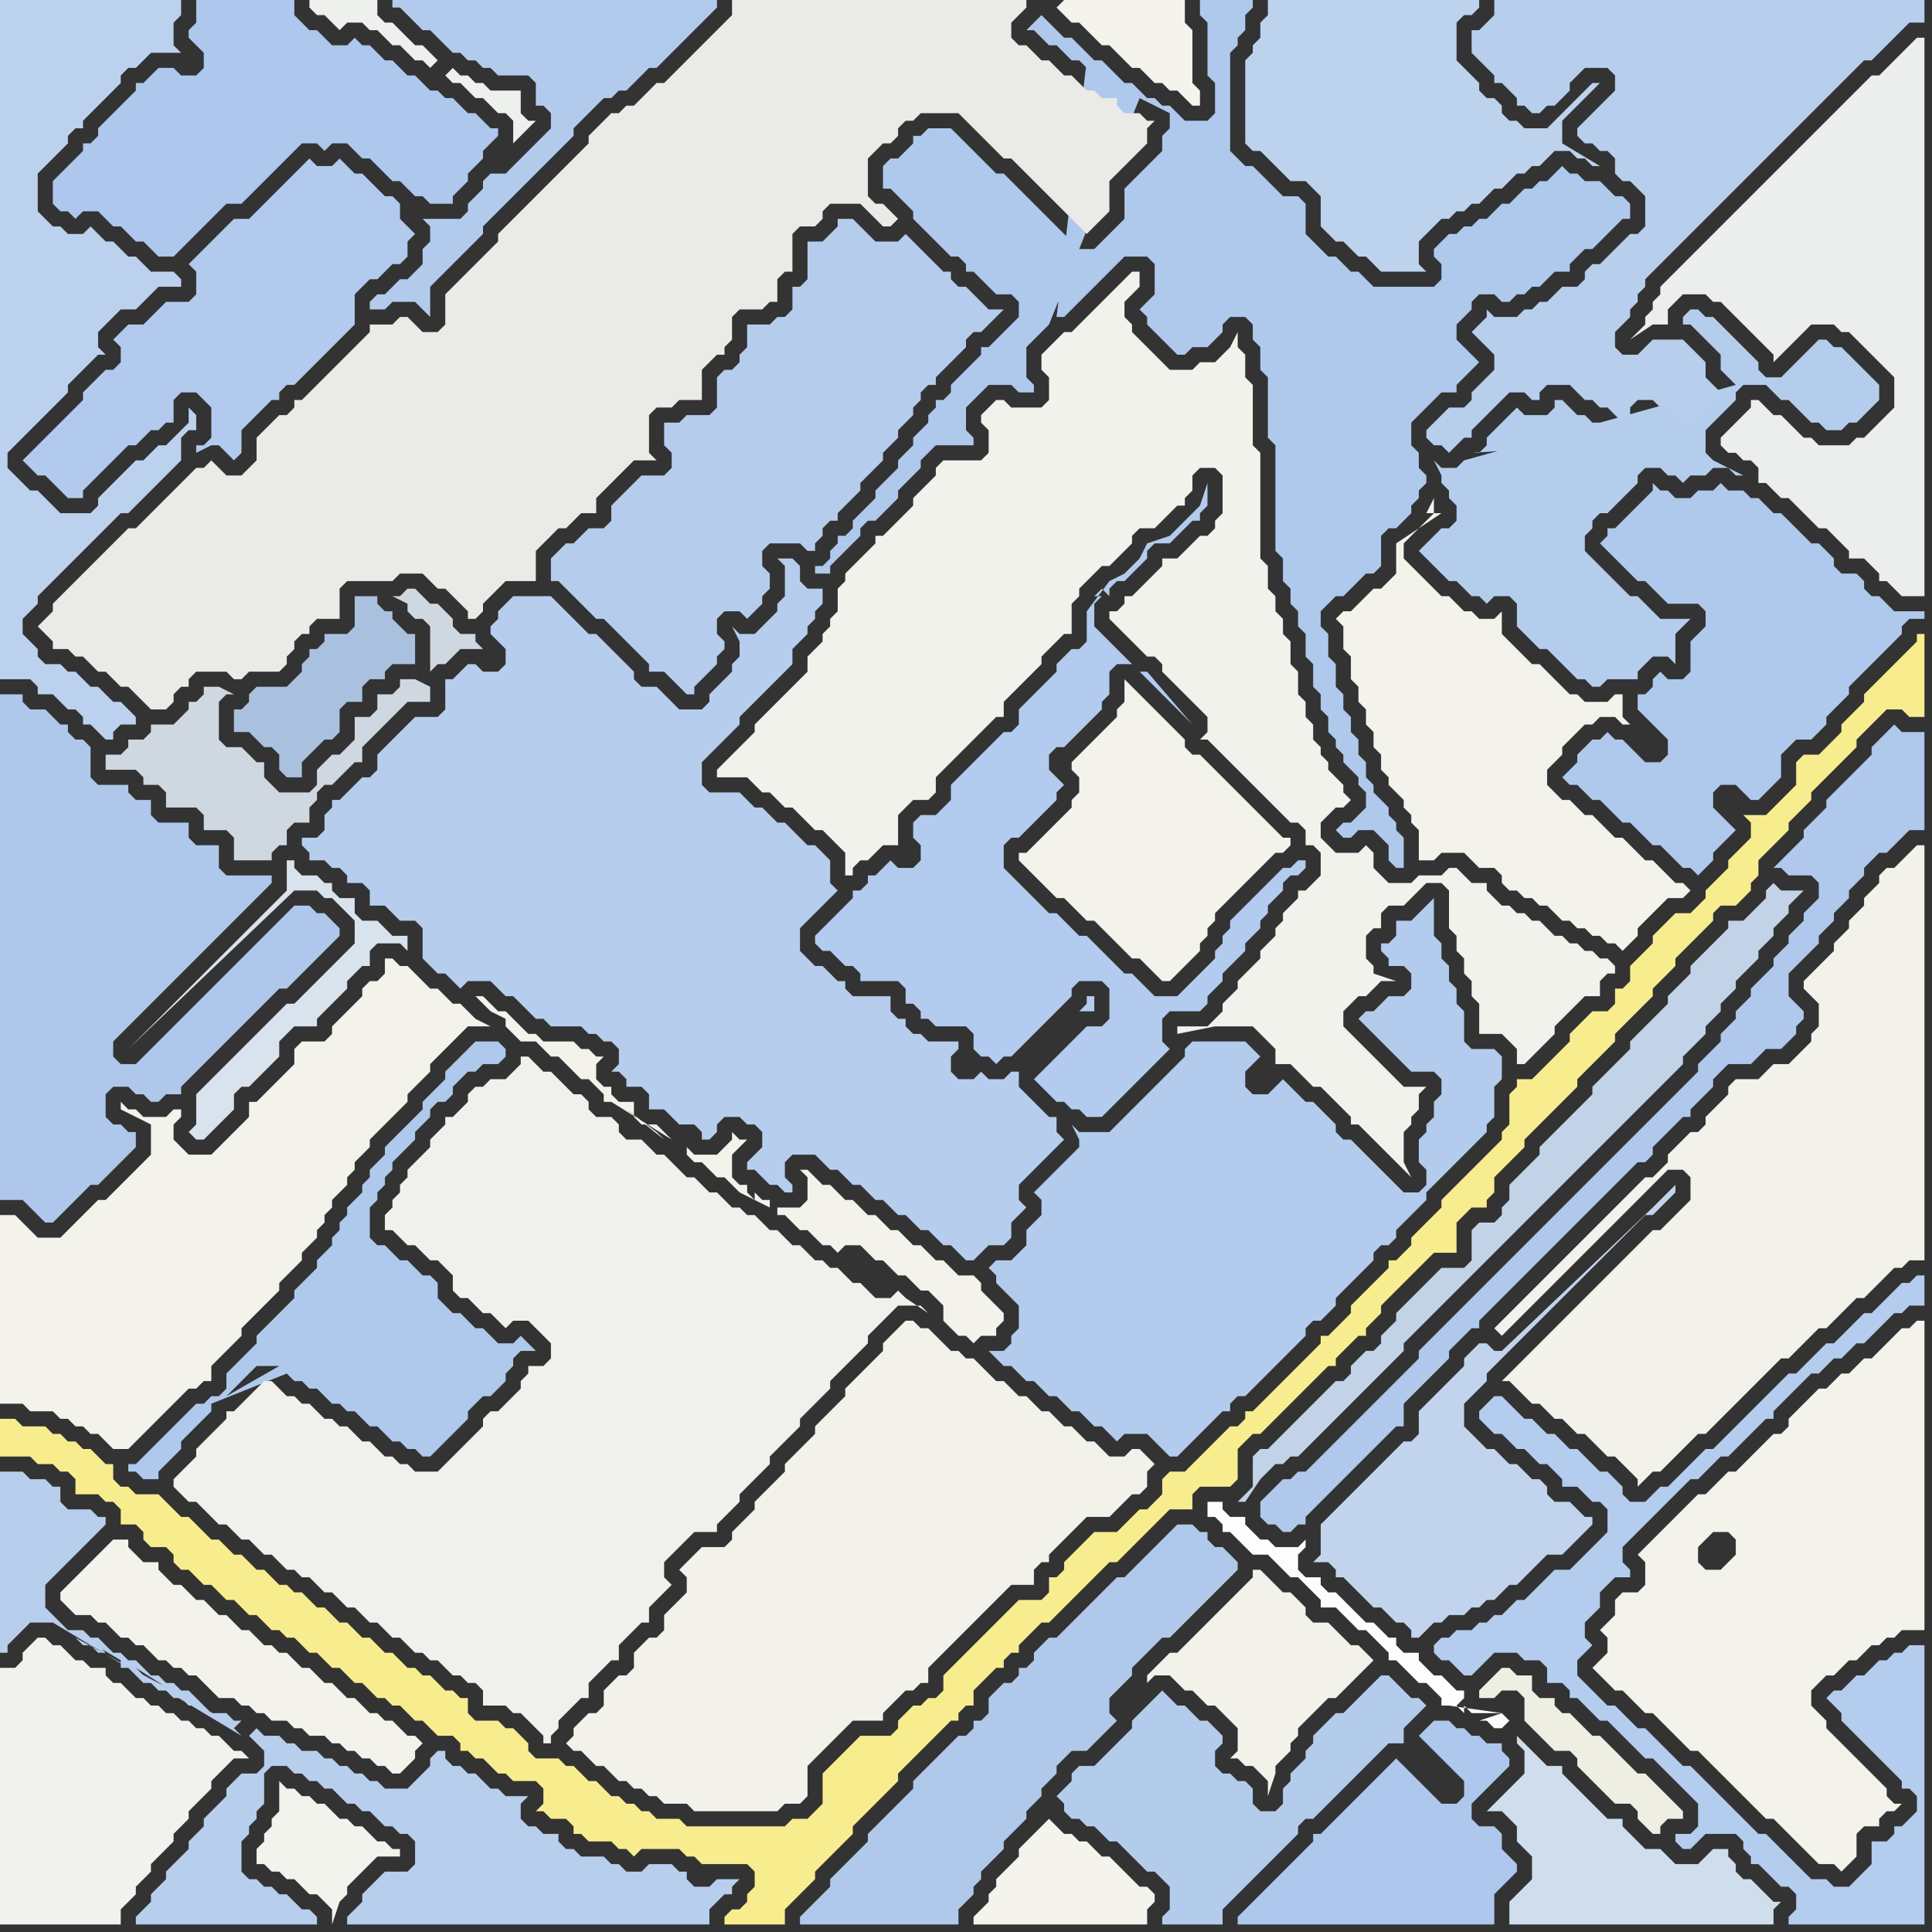 <svg width="256" height="256" xmlns="http://www.w3.org/2000/svg"><rect width="100%" height="100%" fill="#333333" stroke="none"/><script> 
var tempColor;
function hoverPath(evt){
obj = evt.target;
tempColor = obj.getAttribute("fill");
obj.setAttribute("fill","red");
//alert(tempColor);
//obj.setAttribute("stroke","red");}
function recoverPath(evt){
obj = evt.target;
obj.setAttribute("fill", tempColor);
//obj.setAttribute("stroke", tempColor);
}</script><path onmouseover="hoverPath(evt)" onmouseout="recoverPath(evt)" fill="rgb(175,201,237)" d="M  140,42l 1,0 1,-1 1,-1 2,-2 1,-1 2,-2 1,-1 3,0 1,1 0,4 -2,2 1,1 0,1 1,1 1,1 1,1 1,1 1,0 1,-1 2,0 1,-1 1,-1 0,-1 1,-1 2,0 1,1 0,2 1,1 0,3 1,1 0,8 1,1 0,14 1,1 0,3 1,1 0,2 1,1 0,2 1,1 0,3 1,1 0,3 1,1 0,2 1,1 0,2 1,1 0,1 1,1 0,1 1,1 1,1 0,1 1,1 0,2 -1,1 -1,1 -1,0 -1,1 1,1 1,0 1,-1 2,0 1,1 1,1 0,2 1,1 1,0 0,-4 -1,-1 0,-1 -1,-1 0,-1 -2,-2 0,-1 -1,-1 0,-2 -1,-1 0,-2 -1,-1 0,-2 -1,-1 0,-2 -1,-1 0,-3 -1,-1 0,-3 -1,-1 0,-2 1,-1 1,-1 1,0 1,-1 1,-1 1,-1 1,0 1,-1 0,-4 1,-1 1,0 2,-2 0,-1 1,-1 0,-1 1,-1 0,-1 -1,-1 0,-2 -1,-1 0,-3 1,-1 1,-1 1,-1 1,-1 2,0 0,-1 1,-1 1,-1 1,-1 -1,-1 0,0 -1,-1 -1,-1 0,-2 1,-1 1,-1 0,-1 1,-1 2,0 1,1 1,0 1,-1 1,0 1,-1 1,0 1,-1 1,-1 2,0 0,-1 1,-1 1,-1 1,0 1,-1 1,-1 1,-1 1,-1 1,0 0,-2 -1,-1 -1,0 -1,-1 -1,-1 -2,0 -1,-1 -1,0 -1,-1 -1,1 0,0 -1,1 -1,0 -1,1 -1,0 -1,1 -1,1 -1,0 -1,1 -1,1 -1,0 -1,1 -1,0 -1,1 -1,0 -1,1 -1,1 0,1 1,1 0,2 -1,1 -8,0 -1,-1 -1,-1 -1,0 -2,-2 -1,0 -2,-2 -1,-1 0,-4 -1,-1 -2,0 -1,-1 -1,-1 -1,-1 -1,-1 -1,0 -1,-1 -1,-1 0,-13 1,-1 0,-1 1,-1 0,-2 1,-1 0,-1 -7,0 0,2 1,1 0,7 1,1 0,4 -1,1 -3,0 -1,-1 -1,-1 -1,0 -1,-1 -1,0 -1,-1 -1,-1 -1,0 -1,-1 -2,-2 -1,0 -1,-1 -1,-1 -1,-1 -1,0 -1,-1 -1,-1 -1,-1 -1,1 -1,1 1,0 1,1 0,0 1,1 1,0 1,1 1,1 1,0 1,1 1,1 1,0 1,1 1,0 -1,-1 -3,-2 -4,34 11,-29 0,0 2,1 2,1 0,2 -1,1 0,2 -1,1 -1,1 -1,1 -1,1 -1,1 0,4 -1,1 -1,1 -2,2 -2,0 -1,-1 -1,-1 -1,-1 -1,-1 -1,-1 -1,-1 -1,-1 -1,-1 -1,-1 -1,-1 -1,0 -1,-1 -2,-2 -1,-1 -1,-1 -1,-1 -3,0 -1,1 -1,0 0,1 -1,1 -1,1 -1,0 -1,1 0,3 1,0 1,1 2,2 0,1 1,1 1,1 1,1 1,1 1,1 1,0 1,1 0,1 1,0 2,2 1,1 2,0 1,1 0,2 -1,1 -2,2 -1,1 -1,0 0,1 -1,1 -2,2 -1,1 0,1 -1,1 -1,0 0,1 -1,1 0,1 -1,1 -1,1 0,1 -1,1 -1,1 0,1 -3,3 0,1 -2,2 -1,1 0,1 -1,1 -1,0 0,1 -1,1 0,1 -1,1 -1,0 0,1 2,0 0,-1 1,-1 1,-1 1,-1 1,-1 0,-1 1,-1 1,0 3,-3 0,-1 1,-1 1,-1 1,-1 0,-1 1,-1 1,-1 5,0 0,-1 -1,-1 0,-3 1,-1 1,-1 1,-1 3,0 1,1 2,0 0,-1 -1,-1 0,-4 1,-1 1,-1 1,-1 12,-30 -11,29Z"/>
<path onmouseover="hoverPath(evt)" onmouseout="recoverPath(evt)" fill="rgb(179,203,236)" d="M  145,150l -2,0 -1,-1 1,2 0,1 -1,1 -1,1 -2,2 -1,1 -1,1 1,1 0,2 -1,1 -1,1 0,2 -2,2 -2,0 -1,1 1,1 0,1 1,1 1,1 1,1 0,3 -1,1 0,1 -1,1 -2,0 1,1 0,0 1,1 1,0 1,1 1,1 1,0 1,1 1,1 1,0 1,1 1,1 1,0 1,1 1,1 1,0 1,1 1,1 1,-1 3,0 1,1 1,1 1,1 1,0 1,-1 1,-1 1,-1 1,-1 1,-1 1,-1 1,0 0,-1 1,-1 1,0 1,-1 1,-1 1,-1 1,-1 1,-1 1,-1 1,-1 1,-1 0,-1 1,-1 1,0 1,-1 1,-1 0,-1 1,-1 1,-1 1,-1 2,-2 0,-1 1,-1 1,0 1,-1 0,-1 1,-1 1,-1 1,-1 1,-1 0,-1 1,-1 1,-1 1,-1 1,-1 1,-1 1,-1 1,-1 1,-1 0,-1 1,-1 0,-4 1,-1 0,-3 -1,-1 -3,0 -1,-1 0,-4 -1,-1 0,-2 -1,-1 0,-2 -1,-1 0,-2 -1,-1 0,-5 -1,1 0,0 -1,1 -1,1 -2,0 0,2 -1,1 -1,0 0,1 1,1 0,1 2,0 1,1 0,2 -1,1 -2,0 -2,2 -1,0 -1,1 1,1 0,0 1,1 1,1 1,1 1,1 1,1 1,1 3,0 1,1 0,2 -1,1 0,2 -1,1 0,1 -1,1 0,3 1,1 0,2 -1,1 -2,0 -1,-1 -1,-1 -1,-1 -1,-1 -1,-1 -1,-1 -1,-1 -1,0 -1,-1 0,-1 -1,-1 -1,-1 -1,-1 -1,0 -1,-1 -1,-1 -1,-1 -1,1 0,0 -1,1 -2,0 -1,-1 0,-2 1,-1 1,-1 -2,-2 -7,0 -1,1 0,1 -1,1 -2,2 -1,1 -2,2 -1,1 -1,1 -1,1 -1,1Z"/>
<path onmouseover="hoverPath(evt)" onmouseout="recoverPath(evt)" fill="rgb(234,235,230)" d="M  14,73l 0,0 -1,1 -1,1 -1,1 -1,1 -1,1 -1,1 -1,1 0,1 -1,1 -1,1 1,1 1,1 0,1 2,0 1,1 1,0 1,1 1,1 1,0 1,1 1,1 1,0 1,1 1,1 1,1 2,0 1,-1 0,-1 1,-1 1,0 0,-1 1,-1 4,0 1,1 1,0 1,-1 4,0 1,-1 0,-1 1,-1 0,-1 1,-1 1,0 0,-1 1,-1 3,0 0,-4 1,-1 6,0 1,-1 3,0 1,1 1,1 1,0 1,1 1,1 1,1 0,1 1,0 1,-1 0,-1 1,-1 1,-1 1,-1 4,0 0,-4 1,-1 1,-1 1,-1 1,0 1,-1 1,-1 2,0 0,-2 3,-3 1,-1 1,-1 3,0 -1,-1 0,-5 1,-1 2,0 1,-1 3,0 0,-4 1,-1 1,-1 1,0 0,-1 1,-1 0,-3 1,-1 3,0 1,-1 1,0 0,-3 1,-1 1,0 0,-5 1,-1 2,0 1,-1 0,-1 1,-1 4,0 1,1 1,1 1,1 1,0 1,-1 0,0 -1,-1 0,0 -1,-1 -1,0 -1,-1 0,-5 1,-1 1,-1 1,0 1,-1 0,-1 1,-1 1,0 1,-1 5,0 1,1 1,1 1,1 1,1 1,1 1,1 1,0 1,1 1,1 1,1 1,1 1,1 1,1 1,1 1,1 1,1 1,1 1,-1 0,0 1,-1 1,-1 0,-4 1,-1 1,-1 1,-1 1,-1 1,-1 0,-2 1,-1 -1,0 -1,-1 -2,0 -1,-1 0,-1 -2,0 -1,-1 -1,0 -1,-1 -1,-1 -1,0 -1,-1 -1,-1 -1,0 -1,-1 -1,-1 -1,0 -1,-1 0,-2 1,-1 1,-1 0,-1 -39,0 0,2 -1,1 -1,1 -1,1 -1,1 -1,1 -1,1 -1,1 -1,1 -1,1 -1,0 -3,3 -1,0 -1,1 -1,0 -2,2 -1,1 0,1 -1,1 -1,1 -1,1 -1,1 -1,1 -1,1 -1,1 -1,1 -1,1 -1,1 -1,1 -1,1 0,1 -1,1 -1,1 -3,3 -1,1 -1,1 0,4 -1,1 -2,0 -1,-1 -1,-1 -1,0 -1,1 -3,0 0,1 -2,2 -1,1 -3,3 -1,1 -1,1 -1,1 -1,0 0,1 -1,1 -1,0 -1,1 -1,1 -1,1 0,3 -1,1 -1,1 -2,0 -1,-1 -1,-1 -1,1 -1,0 -3,3 -1,1 -3,3 -1,1 -1,0 -1,1 -1,1 -1,1Z"/>
<path onmouseover="hoverPath(evt)" onmouseout="recoverPath(evt)" fill="rgb(173,199,237)" d="M  27,0l -1,0 0,3 -1,1 0,1 1,1 0,0 1,1 0,2 -1,1 -2,0 -1,-1 -2,0 -1,1 -1,1 -1,0 0,1 -1,1 -3,3 -1,1 0,1 -1,1 -1,0 0,1 -1,1 -1,1 -1,1 -1,1 0,3 1,1 1,0 1,1 1,-1 2,0 1,1 1,1 1,0 1,1 1,1 1,0 1,1 1,1 2,0 1,-1 1,-1 1,-1 1,-1 1,-1 1,-1 1,-1 2,0 1,-1 3,-3 1,-1 2,-2 1,-1 2,0 1,1 1,-1 2,0 1,1 1,1 1,0 1,1 1,1 1,1 1,0 1,1 1,1 1,0 1,1 3,0 0,-1 1,-1 1,-1 0,-1 1,-1 1,-1 0,-1 1,-1 1,-1 0,-1 -1,0 -1,-1 -1,-1 -1,0 -1,-1 -1,-1 -1,0 -1,-1 -1,0 -1,-1 -1,-1 -1,0 -1,-1 -1,-1 -1,0 -1,-1 -1,-1 -1,0 -1,-1 -1,1 -2,0 -1,-1 -1,-1 -1,0 -1,-1 -1,-1 0,-2Z"/>
<path onmouseover="hoverPath(evt)" onmouseout="recoverPath(evt)" fill="rgb(244,243,236)" d="M  140,1l 0,0 1,1 1,1 1,0 1,1 1,1 1,1 1,0 1,1 1,1 1,1 1,0 1,1 1,1 1,0 1,1 1,0 1,1 1,1 1,0 0,-2 -1,-1 0,-7 -1,-1 0,-3 -16,0 -1,1Z"/>
<path onmouseover="hoverPath(evt)" onmouseout="recoverPath(evt)" fill="rgb(175,201,237)" d="M  38,182l 0,0 1,1 1,0 1,1 1,0 1,1 1,1 1,0 1,1 1,0 1,1 1,1 1,0 1,1 1,1 1,0 1,1 1,0 1,1 1,0 1,-1 3,-3 1,-1 0,-1 1,-1 1,-1 1,0 1,-1 1,-1 0,-1 1,-1 0,-1 1,-1 2,0 -1,-1 0,0 -1,-1 -1,1 -2,0 -1,-1 -1,-1 -1,0 -1,-1 -1,-1 -1,0 -1,-1 -1,-1 0,-2 -1,-1 -1,0 -1,-1 -1,-1 -1,0 -1,-1 -1,-1 -1,0 -1,-1 0,-4 1,-1 0,-1 1,-1 0,-1 1,-1 0,-1 1,-1 2,-2 0,-1 2,-2 0,-1 1,-1 1,0 1,-1 0,-1 1,-1 1,-1 1,0 1,-1 2,0 1,-1 0,-1 -1,-1 -3,0 -1,1 0,0 -1,1 -1,1 -1,1 0,1 -1,1 -1,1 -1,1 0,1 -1,1 -1,1 -1,1 -2,2 0,1 -1,1 -1,1 0,1 -1,1 0,1 -2,2 0,1 -1,1 0,1 -1,1 0,1 -1,1 -1,1 0,1 -1,1 -1,1 -1,1 0,1 -5,5 0,1 -4,4 0,2 -1,1 -1,0 -1,1 -1,0 -1,1 -1,1 -1,1 -1,1 -1,1 -1,1 -2,2 -1,0 0,1 1,0 1,1 2,0 0,-1 2,-2 1,-1 0,-1 1,-1 1,-1 1,-1 1,-1 0,-1 10,-4 -8,3 0,0 1,-1 1,-1 2,-2 3,0 -7,4 8,-3Z"/>
<path onmouseover="hoverPath(evt)" onmouseout="recoverPath(evt)" fill="rgb(238,240,237)" d="M  59,10l 1,1 1,0 1,1 1,1 1,0 1,1 1,1 1,0 1,1 0,3 -1,1 -1,1 3,-3 0,0 1,-1 1,-1 -1,0 -1,-1 0,-3 -4,0 -1,-1 -1,0 -1,-1 -1,0 -1,-1 -1,1 -1,0 -1,-1 1,-1 0,0 -1,-1 -1,-1 -1,0 -1,-1 -1,-1 -1,-1 -1,0 -1,-1 0,-2 -9,0 0,1 1,1 1,0 1,1 1,1 1,-1 2,0 1,1 1,0 1,1 1,1 1,0 1,1 1,1 2,0 -3,-2 4,4Z"/>
<path onmouseover="hoverPath(evt)" onmouseout="recoverPath(evt)" fill="rgb(242,242,235)" d="M  118,177l 0,0 -1,1 0,1 -1,1 -4,4 0,1 -1,1 -1,1 -2,2 0,1 -1,1 -1,1 -2,2 0,1 -1,1 -1,1 -1,1 -1,1 0,1 -1,1 -1,1 -1,1 0,1 -1,1 -3,0 -1,1 -1,1 -1,1 1,1 0,2 -1,1 -1,1 -1,1 0,2 -1,1 -1,0 -1,1 -1,1 0,2 -1,1 -1,0 -1,1 -1,1 0,2 -1,1 -1,0 -1,1 -1,1 0,1 -1,1 1,1 1,0 1,1 1,1 1,0 1,1 1,1 1,0 1,1 1,0 1,1 1,0 1,1 3,0 1,1 11,0 1,-1 2,0 1,-1 0,-4 1,-1 1,-1 3,-3 1,-1 4,0 0,-1 2,-2 1,-1 1,0 1,-1 1,0 0,-2 1,-1 4,-4 1,-1 4,-4 1,-1 3,0 0,-2 1,-1 1,0 0,-1 4,-4 1,-1 3,0 1,-1 1,-1 1,-1 1,0 1,-1 0,-2 1,-1 -1,-1 0,0 -1,-1 -1,0 -1,1 -2,0 -1,-1 -1,-1 -1,0 -1,-1 -1,-1 -1,0 -1,-1 -1,-1 -1,0 -1,-1 -1,-1 -1,0 -1,-1 -1,-1 -1,0 -1,-1 -1,-1 -1,-1 -1,0 -1,-1 -1,0 -1,-1 -1,-1 -1,-1 -1,0 -1,-1 -1,0 -2,2Z"/>
<path onmouseover="hoverPath(evt)" onmouseout="recoverPath(evt)" fill="rgb(244,244,237)" d="M  138,242l 0,0 -1,1 -1,1 -1,1 0,1 -1,1 -1,1 -1,1 0,1 -1,1 0,1 -1,1 -1,1 0,1 23,0 0,-2 1,-1 0,-1 -1,-1 -1,0 -1,-1 -1,-1 -1,-1 -1,-1 -1,0 -1,-1 -1,-1 -1,0 -1,-1 -1,0 -1,-1 -1,-1 -1,1Z"/>
<path onmouseover="hoverPath(evt)" onmouseout="recoverPath(evt)" fill="rgb(243,243,235)" d="M  177,82l 0,0 1,1 0,3 1,1 0,3 1,1 0,2 1,1 0,2 1,1 0,2 1,1 0,2 1,1 0,1 1,1 1,1 0,1 1,1 0,1 1,1 0,4 2,0 1,-1 3,0 1,1 1,1 2,0 1,1 0,1 1,1 1,0 1,1 1,0 1,1 1,0 1,1 1,1 1,0 1,1 1,0 1,1 1,0 1,1 1,0 1,1 1,-1 0,0 1,-1 0,-1 1,-1 3,-3 2,0 1,-1 -1,-1 -1,0 -1,-1 -1,-1 -1,-1 -1,0 -1,-1 -1,-1 -1,-1 -1,0 -1,-1 -1,-1 -1,-1 -1,0 -1,-1 -1,-1 -1,0 -1,-1 -1,-1 0,-2 1,-1 1,-1 0,-1 1,-1 1,-1 1,-1 1,0 1,-1 2,0 1,1 1,0 1,1 1,1 1,1 -4,-4 0,-3 -1,0 -1,1 -3,0 -1,-1 -1,0 -1,-1 -1,-1 -1,-1 -1,-1 -1,0 -1,-1 -3,-3 0,-3 -1,1 -2,0 -1,-1 -1,0 -1,-1 -1,-1 -1,0 -1,-1 -1,-1 -1,-1 -1,-1 -1,-1 0,-2 1,-1 1,-1 1,-1 1,-1 0,-2 -1,2 2,0 -6,4 0,4 -1,1 -1,1 -1,0 -1,1 -1,1 -1,1 -1,0 -1,1Z"/>
<path onmouseover="hoverPath(evt)" onmouseout="recoverPath(evt)" fill="rgb(189,210,237)" d="M  189,31l 0,0 1,-1 1,-1 1,0 1,-1 1,0 1,-1 1,0 1,-1 1,-1 1,0 1,-1 1,-1 1,0 1,-1 1,0 1,-1 1,-1 2,0 1,1 1,0 1,1 1,0 -5,-3 0,-3 1,-1 1,-1 1,-1 1,-1 1,-1 -1,0 -1,1 -4,4 -1,1 -3,0 -1,-1 -1,0 -1,-1 0,-1 -1,-1 -1,0 -1,-1 0,-1 -1,-1 -1,-1 -1,-1 0,-5 1,-1 1,0 1,-1 0,-1 -28,0 0,2 -1,1 0,2 -1,1 0,1 -1,1 0,11 1,1 1,0 1,1 1,1 1,1 1,1 2,0 1,1 1,1 0,4 1,1 1,1 1,0 1,1 1,1 1,0 1,1 1,1 6,0 -1,-1 0,-3 1,-1Z"/>
<path onmouseover="hoverPath(evt)" onmouseout="recoverPath(evt)" fill="rgb(243,242,235)" d="M  213,218l 0,1 -1,1 -1,1 1,1 1,1 1,1 1,0 1,1 1,1 1,1 1,0 1,1 1,1 1,1 1,1 1,1 1,0 1,1 1,1 1,1 1,1 1,1 1,1 1,1 1,1 1,1 1,0 1,1 1,1 1,1 1,1 1,1 1,1 2,0 1,1 1,-1 0,0 1,-1 0,-3 1,-1 2,0 0,-1 1,-1 1,0 1,-1 -1,0 -1,-1 0,-1 -1,-1 -1,-1 -1,-1 -1,-1 -1,-1 -1,-1 -1,-1 -1,-1 0,-1 -1,-1 -1,-1 0,-2 1,-1 1,-1 1,0 1,-1 1,-1 1,0 1,-1 1,-1 1,0 1,-1 1,0 1,-1 3,0 0,-41 -1,0 -1,1 -1,0 -1,1 -1,1 -1,1 -1,1 -1,0 -1,1 -1,1 -1,0 -1,1 -1,1 -1,0 -1,1 -3,3 0,1 -1,1 -1,0 -1,1 -1,1 -1,1 -1,1 -1,1 -1,0 -1,1 -1,1 -1,1 -1,0 -1,1 -3,3 -1,1 -3,3 1,1 0,3 -1,1 -2,0 -1,1 0,2 -1,1 -1,1 1,1 0,1 12,-13 1,-1 1,-1 2,0 1,1 0,2 -1,1 -1,1 -2,0 -1,-1 0,-2 -12,13Z"/>
<path onmouseover="hoverPath(evt)" onmouseout="recoverPath(evt)" fill="rgb(235,238,237)" d="M  237,66l 1,1 1,1 1,1 1,1 1,0 1,1 1,1 1,1 0,1 2,0 1,1 1,1 0,1 1,0 1,1 1,1 3,0 0,-74 -1,0 -1,1 0,0 -1,1 -1,1 -1,1 -1,1 -1,0 -1,1 -1,1 -1,1 -1,1 -1,1 -1,1 -1,1 -1,1 -1,1 -1,1 -1,1 -1,1 -1,1 -1,1 -1,1 -1,1 -1,1 -1,1 -1,1 -1,1 -1,1 -1,1 -1,1 -1,1 -1,1 -1,1 -1,1 -1,1 0,1 -1,1 0,1 -1,1 0,1 -1,1 -1,1 3,-2 2,0 0,-2 1,-1 1,-1 3,0 1,1 1,0 1,1 1,1 1,1 1,1 1,1 1,1 1,1 0,1 1,-1 0,0 1,-1 1,-1 1,-1 1,-1 3,0 1,1 1,0 1,1 1,1 1,1 3,3 0,4 -1,1 -1,1 -1,1 -1,1 -1,0 -1,1 -4,0 -1,-1 -1,0 -1,-1 -1,-1 -1,-1 -1,0 -1,-1 -1,-1 -1,0 0,1 -1,1 -1,1 -1,1 -1,1 0,1 1,1 1,0 1,1 1,0 1,1 0,2 1,0 1,1 1,1Z"/>
<path onmouseover="hoverPath(evt)" onmouseout="recoverPath(evt)" fill="rgb(182,205,237)" d="M  55,122l 0,0 1,1 0,4 1,1 1,1 1,0 1,1 1,1 1,-1 3,0 1,1 1,1 1,0 1,1 1,1 1,1 1,0 1,1 4,0 1,1 1,0 1,1 1,0 1,1 0,2 -1,1 1,0 1,1 0,1 2,0 1,1 0,2 2,0 1,1 1,1 2,0 1,1 0,1 1,0 1,-1 0,-1 1,-1 2,0 1,1 1,0 1,1 0,2 -1,1 -1,1 0,1 1,0 1,1 1,1 1,0 1,1 1,0 0,-1 -1,-1 0,-2 1,-1 3,0 1,1 1,1 1,0 1,1 1,1 1,0 1,1 1,1 1,0 1,1 1,1 1,0 1,1 1,1 1,0 1,1 1,1 1,0 1,1 1,1 1,0 1,-1 1,-1 2,0 1,-1 0,-2 1,-1 1,-1 -1,-1 0,-2 1,-1 1,-1 1,-1 1,-1 1,-1 1,-1 -1,-1 0,-2 -1,0 -1,-1 -1,-1 -1,-1 -1,-1 0,-2 -1,0 -1,1 -2,0 -1,-1 -1,1 -2,0 -1,-1 0,-2 1,-1 0,-1 -4,0 -1,-1 -1,0 -1,-1 0,-1 -1,0 -1,-1 0,-2 -5,0 -1,-1 0,-1 -1,0 -1,-1 -1,-1 -1,0 -1,-1 -1,-1 0,-3 1,-1 4,-4 -1,-1 0,-3 -1,-1 -1,-1 -1,0 -3,-3 -1,0 -1,-1 -1,-1 -1,0 -1,-1 -1,-1 -4,0 -1,-1 0,-3 1,-1 1,-1 1,-1 1,-1 1,-1 0,-1 1,-1 1,-1 1,-1 3,-3 1,-1 0,-2 1,-1 1,-1 0,-1 1,-1 0,-1 1,-1 0,-2 -2,0 -1,-1 0,-2 -1,-1 -2,0 1,1 0,4 -1,1 0,1 -1,1 -1,1 -1,1 -2,0 -1,-1 1,2 0,2 -1,1 0,1 -1,1 -1,1 -1,1 0,1 -1,1 -3,0 -1,-1 -1,-1 -1,-1 -2,0 -1,-1 0,-1 -1,-1 -1,-1 -3,-3 -1,0 -1,-1 -1,-1 -1,-1 -1,-1 -1,-1 -5,0 -1,1 0,0 -1,1 0,1 -1,1 0,1 1,1 0,0 1,1 0,2 -1,1 -2,0 -1,-1 -1,0 -1,1 -1,1 -1,0 0,4 -1,1 -3,0 -1,1 -1,1 -1,1 -1,1 -1,1 0,2 -1,1 -1,0 -1,1 -1,1 -1,1 -1,0 0,1 -1,1 0,2 -1,1 -2,0 0,1 1,1 0,1 2,0 1,1 1,0 1,1 0,1 2,0 1,1 0,2 2,0 1,1 1,1 2,0 88,12 2,0 0,-2 -1,0 0,1 -1,1 -88,-12Z"/>
<path onmouseover="hoverPath(evt)" onmouseout="recoverPath(evt)" fill="rgb(242,242,234)" d="M  164,211l -2,2 -1,1 -4,4 -1,1 -1,0 -1,1 -1,1 -1,1 0,1 -1,1 -2,2 4,-4 2,0 1,1 1,1 1,0 1,1 1,1 1,0 1,1 1,1 1,1 0,3 -1,1 1,0 1,1 1,0 1,1 1,1 0,2 1,-3 0,-1 1,-1 1,-1 0,-1 1,-1 0,-1 1,-1 1,-1 1,-1 1,-1 1,0 1,-1 1,-1 1,-1 1,-1 1,-1 -1,-1 0,0 -1,-1 -1,0 -1,-1 -1,-1 -1,-1 -2,0 -1,-1 0,-1 -1,-1 -1,-1 -1,0 -1,-1 -1,-1 -1,-1 -1,0 0,1 -2,2Z"/>
<path onmouseover="hoverPath(evt)" onmouseout="recoverPath(evt)" fill="rgb(194,212,237)" d="M  178,199l -1,1 -1,1 -1,1 0,4 -1,1 2,0 1,1 0,1 1,0 1,1 1,1 1,1 1,1 1,0 1,1 1,1 1,0 1,1 0,1 1,0 1,-1 0,0 1,-1 1,0 1,-1 2,0 1,-1 1,0 1,-1 1,0 1,-1 1,-1 1,0 1,-1 1,-1 1,-1 1,-1 2,0 1,-1 1,-1 1,-1 1,-1 0,-1 -1,0 -1,-1 -1,-1 -2,0 -1,-1 0,-1 -1,-1 -1,0 -1,-1 -1,-1 -1,0 -1,-1 -1,-1 -1,0 -1,-1 -1,-1 -1,-1 0,-3 1,-1 1,-1 1,-1 0,-1 1,-1 7,-7 1,-1 6,-6 1,-1 3,-3 1,-1 1,-1 1,0 1,-1 1,-1 1,-1 0,-1 -1,1 -1,1 -1,1 -20,19 -1,0 -1,-1 -1,0 -1,1 0,0 -1,1 0,1 -1,1 -1,1 -1,1 -1,1 -1,1 -1,1 0,3 -1,1 -1,0 -1,1 -1,1 -1,1 -1,1 -1,1 -1,1 -1,1 -1,1Z"/>
<path onmouseover="hoverPath(evt)" onmouseout="recoverPath(evt)" fill="rgb(253,253,253)" d="M  199,227l -4,0 -1,-1 0,1 -1,-1 1,-1 0,-1 -1,0 -1,-1 -1,-1 -1,0 -1,-1 -1,-1 0,-1 -2,0 -1,-1 0,-1 -1,0 -1,-1 -1,-1 -1,0 -1,-1 -1,-1 -1,-1 -1,-1 -1,0 -1,-1 0,-1 -2,0 -1,-1 0,-2 1,-1 0,-1 -1,1 -3,0 -1,-1 -1,0 -1,-1 -1,-1 0,-1 -2,0 -1,-1 0,-1 -2,0 0,2 1,0 1,1 0,1 1,0 1,1 1,1 1,1 2,0 1,1 1,1 1,1 1,0 1,1 1,1 1,1 0,1 2,0 1,1 1,1 1,1 1,0 1,1 1,1 1,1 0,1 1,0 1,1 1,1 1,1 1,0 1,1 1,1 0,1 1,0 7,1 -3,1 1,0 1,1 1,0 1,-1Z"/>
<path onmouseover="hoverPath(evt)" onmouseout="recoverPath(evt)" fill="rgb(181,204,237)" d="M  95,52l 0,2 -1,1 -3,0 -1,1 -2,0 0,3 1,1 0,2 -1,1 -3,0 -1,1 -1,1 -1,1 -1,1 0,2 -1,1 -2,0 -1,1 -1,1 -1,0 -1,1 -1,1 0,3 1,0 1,1 1,1 1,1 1,1 1,1 1,0 1,1 1,1 1,1 1,1 1,1 1,1 0,1 2,0 1,1 1,1 1,1 1,0 0,-1 1,-1 1,-1 1,-1 0,-1 1,-1 0,-1 -1,-1 0,-2 1,-1 2,0 1,1 1,-1 1,-1 0,-1 1,-1 0,-2 -1,-1 0,-2 1,-1 4,0 1,1 1,0 0,-1 1,-1 0,-1 1,-1 1,0 0,-1 1,-1 1,-1 1,-1 0,-1 1,-1 1,-1 1,-1 0,-1 1,-1 1,-1 0,-1 1,-1 1,-1 0,-1 1,-1 0,-1 1,-1 1,0 0,-1 1,-1 1,-1 1,-1 1,-1 0,-1 1,-1 1,0 1,-1 1,-1 1,-1 -2,0 -1,-1 -1,-1 -1,-1 -1,0 -1,-1 0,-1 -1,0 -1,-1 -1,-1 -1,-1 -1,-1 -1,-1 -1,1 -3,0 -1,-1 -1,-1 -1,-1 -2,0 0,1 -1,1 -1,1 -2,0 0,5 -1,1 -1,0 0,3 -1,1 -1,0 -1,1 -3,0 0,3 -1,1 0,1 -1,1 -1,0 -1,1Z"/>
<path onmouseover="hoverPath(evt)" onmouseout="recoverPath(evt)" fill="rgb(178,203,238)" d="M  133,115l 0,-3 1,-1 1,0 3,-3 1,-1 1,-1 0,-1 1,-1 -1,-1 0,0 -1,-1 0,-2 1,-1 1,0 1,-1 1,-1 1,-1 1,-1 1,-1 0,-1 1,-1 0,-3 1,-1 2,0 -1,-1 -1,-1 -1,-1 -1,-1 -1,-1 0,-3 1,-1 -1,0 1,-1 1,1 0,-1 1,-1 1,0 1,-1 1,-1 1,-1 0,-1 1,-1 2,0 1,-1 1,-1 1,-1 1,0 0,-1 1,-1 0,-3 -1,3 -2,2 -1,1 -1,1 -3,1 -1,2 -1,1 -1,1 -2,1 -3,4 0,4 -1,1 -1,0 -1,1 -1,1 0,1 -1,1 -3,3 -1,1 0,2 -1,1 -1,0 -1,1 -3,3 -1,1 -1,1 -1,1 0,2 -1,1 -1,1 -2,0 -1,1 0,2 1,1 0,2 -1,1 -2,0 -1,-1 -1,1 -1,1 -1,0 0,1 -1,1 -1,0 0,1 -1,1 -1,1 -1,1 -1,1 -1,1 0,1 1,1 1,0 1,1 1,1 1,0 1,1 0,1 5,0 1,1 0,2 1,0 1,1 0,1 1,0 1,1 4,0 1,1 0,2 1,1 1,0 1,1 1,-1 1,0 1,-1 1,-1 1,-1 1,-1 1,-1 1,-1 1,-1 1,-1 0,-1 1,-1 3,0 1,1 0,4 -1,1 -2,0 -1,1 -1,1 -3,3 -1,1 -1,1 1,1 0,0 1,1 1,1 1,0 1,1 1,0 1,1 2,0 1,-1 2,-2 1,-1 1,-1 1,-1 1,-1 1,-1 1,-1 -1,-1 0,-3 1,-1 4,0 1,-1 0,-1 1,-1 1,-1 0,-1 1,-1 1,-1 1,-1 0,-1 1,-1 1,-1 0,-1 1,-1 0,-1 1,-1 1,-1 0,-1 1,-1 1,0 1,-1 0,-1 -1,0 -1,1 -1,0 -1,1 -1,1 -1,1 -1,1 -1,1 -1,1 -1,1 0,1 -1,1 0,1 -1,1 0,1 -1,1 -1,1 -1,1 -1,1 -1,1 -3,0 -1,-1 -1,-1 -1,-1 -1,0 -3,-3 -1,-1 -1,-1 -1,0 -1,-1 -1,-1 -1,-1 -1,0 -1,-1 -1,-1 -1,-1 -1,-1 -1,-1 -1,-1 18,-26 1,1 1,1 1,1 1,1 1,1 1,1 1,1 -6,-7 -1,0 -18,26Z"/>
<path onmouseover="hoverPath(evt)" onmouseout="recoverPath(evt)" fill="rgb(208,221,236)" d="M  201,251l -1,1 0,3 35,0 0,-2 1,-1 -1,0 -1,-1 0,0 -1,-1 -1,-1 -1,0 -1,-1 0,-1 -1,-1 0,-1 -2,0 -2,2 -3,0 -1,-1 -1,-1 -2,0 -1,-1 -1,-1 -1,-1 0,-1 -2,0 -1,-1 -1,-1 -1,-1 -1,-1 -1,-1 -1,-1 0,-1 -2,0 -1,-1 -1,-1 -1,-1 -1,-1 0,1 1,1 0,3 -2,2 -1,1 -1,1 -1,1 2,0 1,1 1,1 0,2 1,1 1,1 0,3 -1,1 -1,1Z"/>
<path onmouseover="hoverPath(evt)" onmouseout="recoverPath(evt)" fill="rgb(194,211,231)" d="M  228,124l -3,3 -1,1 0,1 -1,1 -2,2 0,1 -4,4 -1,1 0,1 -1,1 -1,1 -2,2 -1,1 0,1 -1,1 -2,2 -1,1 -1,1 -1,1 -1,1 0,1 -1,1 -1,1 -1,1 -1,1 0,2 -1,1 0,1 -1,1 -2,0 -1,1 0,4 -1,1 -3,0 -1,1 -1,1 -1,1 -1,1 -1,1 -1,1 0,1 -1,1 -1,1 0,1 -1,1 -1,0 -1,1 -1,1 0,1 -1,1 -1,0 -1,1 -1,1 -1,1 -1,1 -1,1 -1,1 -1,1 -1,1 -1,1 -1,0 -1,1 0,4 -1,1 -1,1 1,0 2,-3 1,-1 1,-1 1,0 1,-1 1,0 1,-1 1,-1 4,-4 1,-1 4,-4 1,-1 1,-1 1,-1 0,-1 1,-1 1,-1 5,-5 1,-1 20,-20 1,-1 4,-4 1,-1 1,-1 1,-1 1,-1 0,-1 1,-1 1,-1 1,-1 0,-1 1,-1 1,-1 0,-1 1,-1 1,-1 0,-1 1,-1 1,-1 1,-1 0,-1 1,-1 1,-1 0,-1 1,-1 1,-1 0,-1 1,-1 1,-1 -3,0 -1,-1 -1,1 0,1 -1,1 -2,2 -2,0 0,1 -1,1Z"/>
<path onmouseover="hoverPath(evt)" onmouseout="recoverPath(evt)" fill="rgb(243,243,236)" d="M  5,164l 0,0 -1,-1 -1,-1 -1,-1 -2,0 0,25 3,0 1,1 3,0 1,1 1,0 1,1 1,0 1,1 1,0 1,1 1,1 2,0 1,-1 0,0 1,-1 1,-1 1,-1 1,-1 1,-1 1,-1 1,-1 1,0 1,-1 1,0 0,-2 1,-1 1,-1 1,-1 1,-1 0,-1 1,-1 1,-1 1,-1 1,-1 1,-1 0,-1 2,-2 1,-1 0,-1 1,-1 1,-1 0,-1 1,-1 0,-1 1,-1 0,-1 1,-1 1,-1 0,-1 1,-1 0,-1 1,-1 1,-1 0,-1 1,-1 1,-1 1,-1 1,-1 1,-1 0,-1 1,-1 1,-1 1,-1 0,-1 1,-1 1,-1 1,-1 1,-1 1,-1 3,0 -2,-1 0,0 -1,-1 -1,-1 -1,0 -1,-1 -1,-1 -1,0 -1,-1 -1,-1 -1,-1 -1,0 -1,-1 -1,0 0,2 -1,1 -1,0 -1,1 0,1 -1,1 -1,1 -1,1 -1,1 0,1 -1,1 -3,0 -1,1 0,2 -1,1 -1,1 -1,1 -1,1 -1,1 -1,0 0,2 -1,1 -1,1 -1,1 -1,1 -1,1 -3,0 -1,-1 -1,-1 0,-2 1,-1 0,-1 -1,0 -1,1 -3,0 -1,-1 -1,0 -1,-1 0,1 2,1 0,0 2,1 0,4 -1,1 -1,1 -1,1 -1,1 -1,1 -1,1 -1,0 -1,1 -4,4Z"/>
<path onmouseover="hoverPath(evt)" onmouseout="recoverPath(evt)" fill="rgb(174,199,235)" d="M  18,135l 15,-15 1,-1 1,-1 1,-1 0,-1 -6,0 -1,-1 0,-3 -3,0 -1,-1 0,-2 -4,0 -1,-1 0,-2 -2,0 -1,-1 0,-1 -4,0 -1,-1 0,-4 -1,-1 -1,0 -1,-1 0,-1 -1,0 -1,-1 -1,-1 -2,0 -1,-1 0,-1 -3,0 0,67 3,0 1,1 1,1 1,1 1,0 1,-1 0,0 1,-1 1,-1 1,-1 1,-1 1,0 1,-1 1,-1 1,-1 1,-1 1,-1 0,-2 -1,0 -1,-1 -1,0 -1,-1 0,-3 1,-1 2,0 1,1 1,0 1,1 1,0 1,-1 2,0 0,-1 1,-1 4,-4 1,-1 3,-3 1,-1 1,-1 1,-1 1,-1 1,0 1,-1 1,-1 1,-1 1,-1 1,-1 1,-1 1,-1 0,-1 -1,-1 0,0 -1,-1 -1,0 -1,-1 -2,0 -1,1 0,0 -1,1 -1,1 -1,1 -1,1 -1,1 -1,1 -1,1 -1,1 -1,1 -1,1 -1,1 -1,1 -1,1 -1,1 -1,1 -1,1 -1,1 -1,1 -1,1 -1,1 -2,0 -1,-1 0,-2 1,-1 2,-2Z"/>
<path onmouseover="hoverPath(evt)" onmouseout="recoverPath(evt)" fill="rgb(243,243,236)" d="M  14,205l 0,0 -1,1 -1,1 -2,2 -1,1 -1,1 0,1 1,1 1,1 2,0 1,1 1,0 1,1 1,1 1,0 1,1 1,0 1,1 1,1 1,0 1,1 1,0 1,1 1,0 1,1 1,1 1,1 2,0 1,1 1,0 1,1 1,0 1,1 2,0 1,1 1,0 1,1 2,0 1,1 1,0 1,1 1,0 1,1 1,0 1,1 1,0 1,1 1,0 1,-1 0,0 1,-1 0,-1 1,-1 -1,-1 -1,0 -1,-1 -1,-1 -1,0 -1,-1 -1,0 -1,-1 -1,-1 -1,0 -1,-1 -1,-1 -1,0 -1,-1 -1,-1 -1,0 -1,-1 -1,-1 -1,0 -1,-1 -1,0 -2,-2 -1,0 -1,-1 -1,-1 -1,0 -1,-1 -1,-1 -1,0 -2,-2 -1,0 -2,-2 0,-1 -2,0 -1,-1 -1,-1 0,-1 -2,0 -1,1Z"/>
<path onmouseover="hoverPath(evt)" onmouseout="recoverPath(evt)" fill="rgb(240,241,236)" d="M  29,189l 0,0 -1,1 -1,1 -1,1 0,1 -1,1 -1,1 -1,1 0,1 1,1 1,1 1,0 1,1 1,1 1,1 1,0 1,1 1,1 1,0 1,1 1,1 1,0 1,1 1,1 1,0 1,1 1,0 1,1 1,1 1,0 2,2 1,0 1,1 1,1 1,0 1,1 1,1 1,0 1,1 1,1 1,0 1,1 1,0 1,1 1,1 1,0 1,1 1,0 1,1 0,2 3,0 1,1 1,0 1,1 1,1 1,1 0,1 1,0 0,-1 1,-1 0,-1 1,-1 1,-1 1,-1 1,0 0,-2 1,-1 1,-1 1,-1 1,0 0,-2 1,-1 1,-1 1,-1 1,0 0,-2 1,-1 1,-1 1,-1 -1,-1 0,-2 1,-1 1,-1 1,-1 1,-1 3,0 0,-1 1,-1 1,-1 1,-1 0,-1 1,-1 1,-1 1,-1 1,-1 0,-1 1,-1 1,-1 1,-1 1,-1 0,-1 1,-1 1,-1 1,-1 1,-1 0,-1 3,-3 1,-1 1,-1 0,-1 1,-1 1,-1 1,-1 1,-1 3,0 1,1 -3,-2 -1,-1 -1,1 -2,0 -1,-1 -1,-1 -1,0 -1,-1 -1,-1 -1,0 -1,-1 -1,0 -1,-1 -1,-1 -1,0 -1,-1 -1,-1 -1,0 -1,-1 -1,-1 -1,0 -1,-1 -1,0 -1,-1 -1,-1 -1,0 -1,-1 -1,-1 -1,0 -1,-1 -1,-1 -1,-1 -1,0 -1,-1 -1,-1 -2,0 -1,-1 0,-1 -1,-1 -2,0 -1,-1 0,-1 -1,-1 -1,0 -1,-1 -1,-1 -1,-1 -1,0 -1,-1 -1,-1 -1,0 0,1 -1,1 -1,1 -2,0 -1,1 -1,0 -1,1 0,1 -1,1 -1,1 -1,0 0,1 -1,1 -1,1 0,1 -3,3 0,1 -1,1 0,1 -1,1 0,1 -1,1 0,2 1,0 1,1 1,1 1,0 1,1 1,1 1,0 1,1 1,1 0,2 1,1 1,0 1,1 1,1 1,0 1,1 1,1 1,-1 2,0 3,3 0,2 -1,1 -2,0 0,1 -1,1 0,1 -1,1 -1,1 -1,1 -1,0 -1,1 0,1 -1,1 -1,1 -1,1 -1,1 -1,1 -1,1 -3,0 -1,-1 -1,0 -1,-1 -1,0 -1,-1 -1,-1 -1,0 -1,-1 -1,-1 -1,0 -1,-1 -1,0 -1,-1 -1,-1 -1,0 -1,-1 -1,0 -1,-1 -1,-1 -1,0 -1,1 0,0 -1,1 -1,1 -1,1 -1,0 0,1 -1,1Z"/>
<path onmouseover="hoverPath(evt)" onmouseout="recoverPath(evt)" fill="rgb(243,243,237)" d="M  38,237l 0,0 -1,-1 0,4 -1,1 0,1 -1,1 0,1 -1,1 0,2 1,0 1,1 1,0 1,1 1,0 1,1 1,1 1,0 1,1 1,1 0,2 1,-3 0,0 1,-1 0,-1 2,-2 1,-1 1,-1 3,0 0,-1 -1,0 -1,-1 -1,0 -1,-1 -1,-1 -1,0 -1,-1 -1,0 -1,-1 -1,-1 -1,0 -1,-1 -1,0 -1,-1Z"/>
<path onmouseover="hoverPath(evt)" onmouseout="recoverPath(evt)" fill="rgb(217,227,238)" d="M  41,116l -1,0 -1,-1 0,-1 -1,0 0,4 -1,1 -1,1 -1,1 -1,1 -1,1 -1,1 -1,1 -1,1 -1,1 -1,1 -1,1 -1,1 -1,1 -1,1 -1,1 -1,1 -1,1 -1,1 -1,1 -1,1 -1,1 22,-21 3,0 1,1 1,0 1,1 1,1 1,1 0,3 -2,2 -1,1 -2,2 -1,1 -2,2 -1,0 -6,6 -1,1 -1,1 -1,1 -1,1 -1,1 -1,1 0,4 -1,1 1,1 1,0 1,-1 1,-1 1,-1 1,-1 0,-2 1,-1 1,0 1,-1 2,-2 1,-1 0,-2 1,-1 1,-1 3,0 0,-1 1,-1 1,-1 2,-2 0,-1 1,-1 1,-1 1,0 0,-2 1,-1 3,0 1,1 0,-2 -2,0 -1,-1 -1,-1 -2,0 -1,-1 0,-2 -2,0 -1,-1 0,-1 -1,0 -1,-1Z"/>
<path onmouseover="hoverPath(evt)" onmouseout="recoverPath(evt)" fill="rgb(175,200,235)" d="M  169,197l -1,1 -1,1 0,2 1,1 1,0 1,1 1,0 1,-1 1,0 0,-1 1,-1 1,-1 2,-2 1,-1 1,-1 1,-1 1,-1 1,-1 2,-2 1,-1 1,0 0,-3 1,-1 1,-1 2,-2 1,-1 1,-1 0,-1 1,-1 2,-2 1,0 0,-1 1,-1 1,-1 1,-1 13,-13 1,-1 2,-2 1,-1 1,-1 1,0 1,-1 0,-1 1,-1 1,-1 1,-1 1,-1 1,0 0,-1 2,-2 1,-1 0,-1 1,-1 1,-1 3,0 2,-2 2,0 1,-1 1,-1 0,-1 1,-1 0,-1 -1,-1 0,0 -1,-1 0,-3 1,-1 1,-1 1,-1 1,-1 0,-1 1,-1 1,-1 0,-1 2,-2 0,-1 1,-1 1,-1 0,-1 1,-1 1,-1 1,0 1,-1 1,-1 1,-1 2,0 0,-13 -3,0 -1,-1 -1,1 0,0 -1,1 -1,1 0,1 -1,1 -1,1 -1,1 -1,1 -1,1 -1,1 0,1 -1,1 -1,1 -1,1 0,1 -1,1 -1,1 -1,1 -1,1 1,0 1,1 3,0 1,1 0,2 -1,1 -1,1 0,1 -1,1 -1,1 0,1 -1,1 -1,1 0,1 -3,3 0,1 -2,2 0,1 -1,1 -1,1 0,1 -1,1 -2,2 0,1 -1,1 -1,1 -1,1 -1,1 -1,1 -1,1 -1,1 -2,2 -1,1 -1,1 -1,1 -1,1 -1,1 -1,1 -1,1 -1,1 -2,2 -1,1 -1,1 -1,1 -1,1 -1,1 -1,1 -1,1 -1,1 -1,1 -1,1 -1,1 -1,1 -2,2 -1,1 -1,1 -1,1 -1,1 0,1 -1,1 -1,1 -1,1 -1,1 -1,1 -1,1 -1,1 -1,1 -1,1 -1,1 -1,1 -1,1 -1,1 -1,1 -1,1 -1,0 -1,1 -1,0 -1,1Z"/>
<path onmouseover="hoverPath(evt)" onmouseout="recoverPath(evt)" fill="rgb(242,242,234)" d="M  218,164l -9,9 -1,1 -1,1 -1,1 -1,1 -1,1 -1,1 -2,2 -1,1 -1,1 1,0 1,1 1,1 1,1 1,0 1,1 1,1 1,0 1,1 1,1 1,0 1,1 1,1 1,1 1,0 1,1 1,1 1,1 0,1 1,-1 1,-1 1,0 1,-1 1,-1 1,-1 1,-1 1,-1 1,0 1,-1 5,-5 1,-1 2,-2 1,-1 1,0 1,-1 1,-1 2,-2 1,0 1,-1 1,-1 1,-1 1,-1 1,0 1,-1 1,-1 1,-1 1,-1 1,0 1,-1 2,0 0,-55 -1,0 -1,1 0,0 -1,1 -1,1 -1,0 -1,1 0,1 -1,1 -1,1 0,1 -1,1 -1,1 0,1 -1,1 -1,1 0,1 -1,1 -1,1 -1,1 -1,1 0,1 1,1 0,0 1,1 0,3 -1,1 0,1 -1,1 -1,1 -1,1 -2,0 -1,1 -1,1 -3,0 -1,1 0,1 -1,1 -2,2 0,1 -1,1 -1,0 -1,1 -2,2 0,1 -2,2 -1,0 -2,2 -1,1 -5,5 -1,1 -10,10 -1,1 1,1 0,0 1,-1 1,-1 1,-1 5,-5 1,-1 10,-10 1,-1 2,-2 2,0 1,1 0,3 -1,1 -2,2 -1,1 -1,0 -1,1Z"/>
<path onmouseover="hoverPath(evt)" onmouseout="recoverPath(evt)" fill="rgb(175,201,236)" d="M  239,71l 0,0 -1,-1 -1,-1 -1,-1 -1,0 -1,-1 -1,-1 -1,0 -1,-1 -2,0 -1,-1 -1,1 -2,0 -1,1 -2,0 -1,-1 -1,0 -1,-1 0,1 -1,1 -1,1 -1,1 -1,1 -1,1 -1,0 0,1 -1,1 1,1 0,0 1,1 1,1 1,1 1,1 1,0 1,1 1,1 1,1 4,0 1,1 0,2 -1,1 -1,1 0,4 -1,1 -2,0 -1,-1 -1,1 0,1 -1,1 -1,0 0,2 1,1 0,0 1,1 1,1 1,1 0,2 -1,1 -2,0 -1,-1 -1,-1 -1,-1 -1,0 -1,-1 -1,1 -1,0 -1,1 -1,1 0,1 -1,1 -1,1 1,1 1,0 1,1 1,1 1,0 1,1 1,1 1,1 1,0 1,1 1,1 1,1 1,0 1,1 1,1 1,1 1,0 1,1 1,-1 0,0 1,-1 0,-1 1,-1 1,-1 1,-1 -1,-1 0,0 -1,-1 -1,-1 0,-2 1,-1 2,0 1,1 1,1 1,0 1,-1 1,-1 1,-1 0,-3 1,-1 1,-1 2,0 1,-1 1,-1 0,-1 1,-1 1,-1 1,-1 0,-1 1,-1 1,-1 1,-1 1,-1 1,-1 1,-1 1,-1 0,-1 1,-1 2,0 0,-1 -4,0 -1,-1 -1,-1 -1,0 -1,-1 0,-1 -1,-1 -2,0 -1,-1 0,-1 -1,-1 -1,-1 -1,0 -1,-1Z"/>
<path onmouseover="hoverPath(evt)" onmouseout="recoverPath(evt)" fill="rgb(241,242,237)" d="M  1,221l -1,0 0,34 16,0 0,-2 1,-1 1,-1 0,-1 1,-1 1,-1 0,-1 1,-1 1,-1 1,-1 0,-1 2,-2 0,-1 1,-1 1,-1 1,-1 0,-1 1,-1 1,-1 1,-1 2,0 -1,-1 -1,0 -1,-1 -1,-1 -1,0 -1,-1 -1,0 -1,-1 -1,0 -1,-1 -1,0 -1,-1 -1,0 -1,-1 -1,0 -1,-1 -1,-1 -1,0 -1,-1 0,-1 -2,0 -1,-1 -1,0 -1,-1 -1,-1 -1,0 -1,-1 -1,0 -1,1 0,0 -1,1 0,1 -1,1Z"/>
<path onmouseover="hoverPath(evt)" onmouseout="recoverPath(evt)" fill="rgb(183,206,236)" d="M  33,230l 1,1 1,1 0,2 -1,1 -2,0 -1,1 -1,1 0,1 -1,1 -1,1 -1,1 0,1 -1,1 -1,1 0,1 -1,1 -1,1 -1,1 0,1 -1,1 -1,1 0,1 -1,1 -1,1 0,1 24,0 0,-1 -1,-1 -1,0 -1,-1 -1,-1 -1,0 -1,-1 -1,0 -1,-1 -1,0 -1,-1 0,-4 1,-1 0,-1 1,-1 0,-1 1,-1 0,-4 1,-1 2,0 1,1 1,0 1,1 1,0 1,1 1,0 1,1 1,1 1,0 1,1 1,0 1,1 1,1 1,0 1,1 1,0 1,1 0,3 -1,1 -3,0 -1,1 -1,1 -1,1 0,1 -1,1 -1,1 0,1 48,0 0,-2 1,-1 1,-1 1,0 0,-1 1,-1 -3,0 -1,1 -2,0 -1,-1 0,-1 -1,0 -1,-1 -3,0 -1,1 -2,0 -1,-1 -1,0 -1,-1 -3,0 -1,-1 -1,0 -1,-1 0,-1 -2,0 -1,-1 -1,0 -1,-1 0,-2 1,-1 -3,0 -1,-1 -1,0 -1,-1 -1,-1 -1,0 -1,-1 -1,0 -1,-1 0,-1 -1,0 -1,1 0,1 -1,1 -1,1 -1,1 -3,0 -1,-1 -1,0 -1,-1 -1,0 -1,-1 -1,0 -1,-1 -1,0 -1,-1 -2,0 -1,-1 -1,0 -1,-1 -2,0 -1,-1 -1,1 -1,0 -1,-1 1,-1 -1,0 -1,-1 -2,0 -1,-1 -1,-1 -1,-1 -1,0 -1,-1 -1,0 -1,-1 -1,0 -1,-1 -1,-1 -1,0 -1,-1 -1,0 -1,-1 -1,-1 -1,0 -1,-1 -2,0 -1,-1 -1,-1 -1,-1 0,-3 1,-1 1,-1 6,-6 0,-1 -1,0 -1,-1 -3,0 -1,-1 0,-2 -1,0 -1,-1 -2,0 -1,-1 -3,0 0,24 1,0 0,-1 1,-1 1,-1 1,-1 3,0 25,15 1,0 -23,-13 1,1 1,0 1,1 1,0 -1,-1 -2,-1 5,3 0,1 1,0 1,1 1,1 1,0 1,1 1,0 1,1 1,0 1,1 1,0 1,1 -2,-2 -2,-1 -2,-1 -2,-1 -1,-1 11,7 1,0 -20,-11 23,13Z"/>
<path onmouseover="hoverPath(evt)" onmouseout="recoverPath(evt)" fill="rgb(178,202,237)" d="M  40,22l -5,5 -1,1 -1,1 -2,0 -1,1 -1,1 -3,3 -1,1 1,1 0,3 -1,1 -3,0 -1,1 -1,1 -1,1 -2,0 -1,1 -1,1 1,1 0,2 -1,1 -1,0 -1,1 -1,1 -1,1 0,1 -3,3 -1,1 -3,3 -1,1 1,1 0,0 1,1 1,0 2,2 1,1 2,0 0,-1 1,-1 1,-1 1,-1 1,-1 1,-1 1,-1 1,0 1,-1 1,-1 1,0 1,-1 1,0 0,-3 1,-1 2,0 1,1 1,1 0,4 -1,1 -1,0 0,1 2,-1 1,0 1,1 1,1 1,-1 0,-3 1,-1 1,-1 1,-1 1,-1 1,0 0,-1 1,-1 1,0 1,-1 3,-3 1,-1 2,-2 1,-1 0,-4 1,-1 1,-1 1,0 1,-1 1,-1 1,0 1,-1 0,-2 1,-1 -1,-1 0,0 -1,-1 0,-2 -1,-1 -1,0 -1,-1 -1,-1 -1,-1 -1,0 -1,-1 -1,-1 -1,1 -2,0 -1,-1 -1,1Z"/>
<path onmouseover="hoverPath(evt)" onmouseout="recoverPath(evt)" fill="rgb(243,243,236)" d="M  125,174l 0,1 1,1 1,1 1,0 1,1 1,-1 2,0 0,-1 1,-1 0,-1 -1,-1 0,0 -1,-1 -1,-1 0,-1 -1,-1 -2,0 -1,-1 -1,-1 -1,0 -1,-1 -1,-1 -1,0 -1,-1 -1,-1 -1,0 -1,-1 -1,-1 -1,0 -1,-1 -1,-1 -1,0 -1,-1 -1,-1 -1,0 -1,-1 -1,-1 -1,0 1,1 0,3 -1,1 -3,0 0,1 1,0 1,1 1,1 1,0 1,1 1,1 1,0 1,1 1,-1 2,0 1,1 1,1 1,0 1,1 1,1 1,0 1,1 1,1 1,0 1,1 1,1 0,1 -23,-14 0,-1 -1,0 -1,-1 0,1 -1,-1 0,-1 -1,0 -1,-1 0,-3 1,-1 1,-1 -1,0 -1,-1 0,1 -1,1 -1,1 -3,0 -1,-1 0,1 1,1 1,0 1,1 1,1 1,0 1,1 1,1 4,2 23,14 -36,-23 -1,-1 -1,-1 -2,0 -1,-1 0,-2 -2,0 -1,-1 0,-1 -1,0 -1,-1 0,-2 1,-1 -1,0 -1,-1 -1,0 -1,-1 -4,0 -1,-1 -1,0 -1,-1 -1,-1 -1,-1 -1,0 -1,-1 -1,-1 -1,0 1,1 1,1 2,1 0,1 1,1 0,0 1,1 2,0 1,1 1,1 1,0 1,1 1,1 1,1 1,0 1,1 1,1 0,1 1,0 8,5 36,23 -42,-27 4,3 1,1 -5,-4 42,27Z"/>
<path onmouseover="hoverPath(evt)" onmouseout="recoverPath(evt)" fill="rgb(243,243,235)" d="M  149,93l 0,0 -1,1 0,1 -1,1 -1,1 -1,1 -1,1 -1,1 -1,1 0,1 1,1 0,2 -1,1 0,1 -1,1 -1,1 -2,2 -1,1 -1,1 -1,0 0,1 1,1 0,0 1,1 1,1 1,1 1,1 1,0 1,1 1,1 1,1 1,0 1,1 1,1 1,1 1,1 1,1 1,0 1,1 1,1 1,1 1,0 1,-1 0,0 1,-1 2,-2 0,-1 1,-1 0,-1 1,-1 0,-1 1,-1 1,-1 1,-1 1,-1 1,-1 1,-1 1,-1 1,-1 1,0 1,-1 0,-1 -1,0 -1,-1 -10,-10 -1,0 -1,-1 0,-1 -2,-2 -1,-1 -2,-2 -1,-1 -1,-1 -1,-1Z"/>
<path onmouseover="hoverPath(evt)" onmouseout="recoverPath(evt)" fill="rgb(173,199,237)" d="M  172,246l -7,7 -1,1 0,1 34,0 0,-4 1,-1 1,-1 1,-1 0,-1 -1,-1 0,0 -1,-1 0,-2 -1,-1 -2,0 -1,-1 0,-2 2,-2 1,-1 1,-1 1,-1 0,-1 -1,-1 0,-1 -2,0 -1,-1 -1,0 -1,-1 -1,0 -1,-1 -2,0 -1,1 0,0 -1,1 1,1 0,0 1,1 1,1 1,1 1,1 1,1 0,2 -1,1 -2,0 -1,-1 -1,-1 -1,-1 -1,-1 -1,-1 -1,-1 -4,4 -1,1 -1,1 -1,1 -2,2 -1,1 -1,0 0,1 -1,1 -1,1Z"/>
<path onmouseover="hoverPath(evt)" onmouseout="recoverPath(evt)" fill="rgb(181,205,237)" d="M  194,61l 0,0 -1,1 -2,0 -1,-1 1,2 0,1 1,1 0,1 1,1 0,2 -1,1 -1,0 -1,1 -1,1 -1,1 1,1 0,0 1,1 1,1 1,1 1,0 1,1 1,1 1,0 1,1 1,-1 2,0 1,1 0,3 1,1 1,1 1,1 1,0 1,1 1,1 2,2 1,0 1,1 1,0 1,-1 4,0 0,-1 1,-1 1,-1 2,0 1,1 0,-4 1,-1 1,-1 -4,0 -1,-1 -1,-1 -1,-1 -1,0 -1,-1 -1,-1 -1,-1 -1,-1 -1,-1 -1,-1 0,-2 1,-1 0,-1 1,-1 1,0 1,-1 1,-1 1,-1 1,-1 0,-1 1,-1 2,0 1,1 1,0 1,1 1,-1 2,0 1,-1 2,0 1,1 1,0 -4,-2 0,0 -1,-1 0,-3 1,-1 1,-1 1,-1 1,-1 0,-1 1,-1 3,0 1,1 1,1 1,0 1,1 1,1 1,1 1,0 1,1 2,0 1,-1 1,0 1,-1 1,-1 1,-1 0,-2 -1,-1 0,0 -1,-1 -1,-1 -1,-1 -1,-1 -1,0 -1,-1 -1,0 -1,1 0,0 -2,2 -1,1 -1,1 -2,0 -1,-1 0,-1 -1,-1 -1,-1 -1,-1 -1,-1 -1,-1 -1,-1 -1,0 -1,-1 -1,0 -1,1 0,1 1,0 1,1 1,1 1,1 1,1 0,2 1,1 1,1 -36,10 31,-3 -3,0 -1,-1 -1,-1 -1,0 -1,-1 0,1 -2,2 -2,0 -1,-1 -1,-1 -1,0 -1,-1 -1,0 -2,-2 -1,0 0,1 -1,1 -3,0 -1,-1 -1,1 0,0 -2,2 -1,1 0,1 -1,1 -1,0 30,-2 -31,3Z"/>
<path onmouseover="hoverPath(evt)" onmouseout="recoverPath(evt)" fill="rgb(188,209,238)" d="M  0,47l 0,43 4,0 1,1 0,1 2,0 1,1 1,1 1,0 1,1 0,1 1,0 2,2 1,0 0,-1 1,-1 2,0 0,-1 -1,-1 0,0 -1,-1 -1,0 -1,-1 -1,-1 -1,0 -2,-2 -1,0 -1,-1 -2,0 -1,-1 0,-1 -1,-1 -1,-1 0,-2 2,-2 0,-1 3,-3 1,-1 4,-4 1,-1 1,-1 1,-1 1,0 1,-1 1,-1 1,-1 1,-1 1,-1 1,-1 1,-1 0,-3 1,-1 1,0 0,-2 -1,-1 0,2 -2,2 -1,1 -1,0 -1,1 -1,1 -1,0 -1,1 -1,1 -1,1 -1,1 -1,1 0,1 -1,1 -4,0 -1,-1 -1,-1 -1,-1 -1,0 -1,-1 -1,-1 -1,-1 0,-2 1,-1 1,-1 1,-1 1,-1 1,-1 1,-1 1,-1 1,-1 0,-1 1,-1 1,-1 1,-1 1,-1 1,0 -1,-1 0,-2 2,-2 1,-1 2,0 1,-1 2,-2 3,0 0,-1 -1,-1 -3,0 -1,-1 -1,-1 -1,0 -1,-1 -1,-1 -1,0 -1,-1 -1,-1 -1,1 -2,0 -1,-1 -1,0 -1,-1 -1,-1 0,-5 1,-1 1,-1 1,-1 1,-1 0,-1 1,-1 1,0 0,-1 1,-1 1,-1 1,-1 1,-1 1,-1 0,-1 1,-1 1,0 1,-1 1,-1 4,0 -1,-1 0,-3 1,-1 0,-2 -24,0Z"/>
<path onmouseover="hoverPath(evt)" onmouseout="recoverPath(evt)" fill="rgb(247,237,142)" d="M  0,191l 0,2 4,0 1,1 2,0 1,1 1,0 1,1 0,2 3,0 1,1 1,0 1,1 0,2 2,0 1,1 0,1 1,1 2,0 1,1 0,1 1,1 1,0 1,1 1,1 1,0 1,1 1,1 1,0 1,1 1,1 1,0 1,1 1,1 1,0 1,1 1,0 1,1 1,1 1,0 1,1 1,1 1,0 1,1 1,1 1,0 1,1 1,1 1,0 1,1 1,0 1,1 1,1 1,0 1,1 1,1 2,0 1,1 0,1 1,0 1,1 1,0 1,1 1,1 1,0 1,1 3,0 1,1 0,2 -1,1 1,0 1,1 2,0 1,1 0,1 1,0 1,1 3,0 1,1 1,0 1,1 1,-1 5,0 1,1 1,0 1,1 6,0 1,1 0,2 -1,1 0,1 -1,1 -1,0 -1,1 0,1 8,0 0,-2 1,-1 1,-1 1,-1 1,-1 0,-1 1,-1 1,-1 1,-1 1,-1 1,-1 0,-1 1,-1 1,-1 1,-1 1,-1 1,-1 1,-1 0,-1 1,-1 1,-1 3,-3 1,-1 1,-1 1,0 0,-1 1,-1 1,0 0,-2 1,-1 1,-1 1,-1 1,0 0,-1 1,-1 1,0 0,-1 1,-1 1,-1 1,-1 1,0 1,-1 1,-1 3,-3 1,-1 1,-1 1,-1 1,0 1,-1 1,-1 1,-1 1,-1 1,-1 1,-1 1,-1 3,0 0,-2 1,-1 4,0 1,-1 0,-4 1,-1 1,-1 1,0 1,-1 1,-1 1,-1 1,-1 1,-1 1,-1 1,-1 1,-1 1,-1 1,0 0,-1 1,-1 1,-1 1,-1 1,0 0,-1 1,-1 1,-1 0,-1 1,-1 1,-1 1,-1 1,-1 1,-1 1,-1 1,-1 3,0 0,-4 1,-1 1,-1 2,0 0,-1 1,-1 0,-2 1,-1 1,-1 1,-1 1,-1 0,-1 1,-1 1,-1 3,-3 1,-1 1,-1 0,-1 1,-1 1,-1 3,-3 0,-1 3,-3 1,-1 1,-1 0,-1 1,-1 1,-1 1,-1 0,-1 1,-1 1,-1 1,-1 1,-1 1,-1 0,-1 1,-1 2,0 1,-1 1,-1 0,-1 1,-1 0,-2 1,-1 1,-1 1,-1 1,-1 0,-1 1,-1 1,-1 1,-1 0,-1 1,-1 1,-1 1,-1 1,-1 1,-1 1,-1 0,-1 1,-1 1,-1 1,-1 1,-1 2,0 1,1 2,0 0,-11 -1,0 0,1 -1,1 -1,1 -1,1 -1,1 -1,1 -1,1 -1,1 0,1 -1,1 -1,1 -1,1 0,1 -1,1 -1,1 -1,1 -2,0 -1,1 0,3 -1,1 -3,3 -3,0 1,1 0,2 -1,1 -1,1 -1,1 0,1 -1,1 -1,1 -1,1 0,1 -1,1 -1,1 -2,0 -1,1 -1,1 -1,1 0,1 -1,1 -1,1 -1,1 0,2 -1,1 -1,0 0,2 -1,1 -2,0 -1,1 -1,1 -1,1 0,1 -1,1 -1,1 -1,1 -1,1 -1,1 -2,0 0,1 -1,1 0,4 -1,1 0,1 -1,1 -1,1 -1,1 -3,3 -1,1 -1,1 0,1 -1,1 -1,1 -1,1 -1,1 0,1 -1,1 -1,1 -1,0 0,1 -1,1 -3,3 -1,1 0,1 -1,1 -1,1 -1,1 -1,0 0,1 -1,1 -1,1 -3,3 -1,1 -3,3 -1,0 0,1 -1,1 -1,0 -1,1 -3,3 -1,1 -1,1 -2,0 -1,1 0,2 -1,1 -1,1 -1,0 -1,1 -1,1 -1,1 -3,0 -1,1 -1,1 -1,1 -1,1 0,1 -1,1 -1,0 0,2 -1,1 -3,0 -1,1 -1,1 -1,1 -1,1 -1,1 -1,1 -1,1 -1,1 -1,1 -1,1 0,2 -1,1 -1,0 -1,1 -1,0 -1,1 -1,1 0,1 -1,1 -4,0 -1,1 -1,1 -1,1 -1,1 -1,1 0,4 -1,1 -1,1 -2,0 -1,1 -13,0 -1,-1 -3,0 -1,-1 -1,0 -1,-1 -1,0 -1,-1 -1,0 -1,-1 -1,-1 -1,0 -1,-1 -1,-1 -1,0 -1,-1 -3,0 -1,-1 0,-1 -1,-1 -1,-1 -1,0 -1,-1 -3,0 -1,-1 0,-2 -1,0 -1,-1 -1,0 -1,-1 -1,-1 -1,0 -1,-1 -1,0 -1,-1 -1,-1 -1,0 -1,-1 -1,-1 -1,0 -1,-1 -1,-1 -1,0 -1,-1 -1,-1 -1,0 -1,-1 -1,-1 -1,0 -1,-1 -1,0 -1,-1 -1,-1 -1,0 -1,-1 -1,-1 -1,0 -1,-1 -1,-1 -1,0 -1,-1 -1,-1 -1,-1 -1,0 -1,-1 -1,-1 -1,-1 -3,0 -1,-1 -1,0 -1,-1 0,-2 -1,0 -1,-1 -1,-1 -1,0 -1,-1 -1,0 -1,-1 -1,0 -1,-1 -3,0 -1,-1 -2,0Z"/>
<path onmouseover="hoverPath(evt)" onmouseout="recoverPath(evt)" fill="rgb(170,192,223)" d="M  34,98l 1,1 1,0 1,1 0,2 1,1 2,0 0,-2 1,-1 1,-1 1,-1 1,0 1,-1 0,-3 1,-1 2,0 0,-2 1,-1 2,0 0,-1 1,-1 3,0 0,-4 -1,0 -1,-1 -1,-1 0,-1 -1,0 -1,-1 0,-1 -3,0 0,4 -1,1 -3,0 0,1 -1,1 -1,0 0,1 -1,1 0,1 -1,1 -1,1 -4,0 -1,1 0,1 -1,1 -1,0 0,3 2,0 1,1Z"/>
<path onmouseover="hoverPath(evt)" onmouseout="recoverPath(evt)" fill="rgb(207,216,225)" d="M  60,87l 1,-1 3,0 1,1 -2,-2 0,-1 -2,0 -1,-1 0,-1 -1,-1 -1,-1 -1,0 -1,-1 -1,-1 -1,0 -1,1 -1,0 2,1 0,1 1,1 1,0 1,1 0,6 1,-1 1,0 1,-1 -5,3 -2,0 0,1 -1,1 -2,0 0,2 -1,1 -2,0 0,3 -1,1 -1,1 -1,0 -1,1 -1,1 0,2 -1,1 -4,0 -1,-1 -1,-1 0,-2 -1,0 -1,-1 -1,-1 -2,0 -1,-1 0,-5 1,-1 1,0 -2,-1 -2,0 0,1 -1,1 -1,0 0,1 -1,1 -1,1 -3,0 0,1 -1,1 -2,0 0,1 -1,1 -2,0 0,2 4,0 1,1 0,1 2,0 1,1 0,2 4,0 1,1 0,2 3,0 1,1 0,3 5,0 0,-1 1,-1 1,0 0,-2 1,-1 2,0 0,-2 1,-1 0,-1 1,-1 1,0 1,-1 1,-1 1,-1 1,0 0,-2 1,-1 1,-1 1,-1 1,-1 2,-2 3,0 0,-2 -2,-1 5,-3Z"/>
<path onmouseover="hoverPath(evt)" onmouseout="recoverPath(evt)" fill="rgb(178,203,237)" d="M  83,12l 1,-1 1,-1 1,-1 1,0 1,-1 5,-5 1,-1 1,-1 0,-1 -43,0 0,1 1,0 1,1 1,1 1,1 1,0 2,2 1,1 1,0 1,1 1,0 1,1 1,0 1,1 4,0 1,1 0,3 1,0 1,1 0,2 -1,1 -1,1 -1,1 -2,2 -1,1 -2,0 -1,1 0,1 -2,2 0,1 -1,1 -5,0 1,1 0,2 -1,1 0,2 -2,2 -1,0 -1,1 -1,1 -1,0 -1,1 0,1 2,0 1,-1 3,0 1,1 1,1 0,-4 1,-1 1,-1 1,-1 1,-1 1,-1 1,-1 1,-1 0,-1 1,-1 1,-1 5,-5 1,-1 2,-2 1,-1 1,-1 0,-1 1,-1 2,-2 1,-1 1,0 1,-1Z"/>
<path onmouseover="hoverPath(evt)" onmouseout="recoverPath(evt)" fill="rgb(242,242,236)" d="M  101,95l -1,1 0,1 -2,2 -1,1 -2,2 0,1 4,0 1,1 1,1 1,0 1,1 1,1 1,0 1,1 1,1 1,1 1,0 1,1 1,1 1,1 0,3 1,0 0,-1 1,-1 1,0 1,-1 1,-1 2,0 0,-4 1,-1 1,-1 2,0 1,-1 0,-2 1,-1 1,-1 2,-2 1,-1 2,-2 1,-1 1,0 0,-2 1,-1 1,-1 2,-2 1,-1 0,-1 1,-1 1,-1 1,-1 1,0 0,-4 1,-1 0,-1 1,-1 2,-2 1,0 2,-2 1,-1 0,-1 1,-1 2,0 1,-1 1,-1 1,-1 1,0 0,-1 1,-1 0,-2 1,-1 2,0 1,1 0,5 -1,1 0,1 -1,1 -1,0 -1,1 -1,1 -1,1 -2,0 0,1 -1,1 -1,1 -1,1 -1,1 -1,0 0,1 -1,1 -1,0 0,1 1,1 0,0 1,1 1,1 1,1 1,1 1,0 1,1 0,1 1,1 1,1 1,1 1,1 1,1 1,1 0,2 -1,1 1,0 1,1 0,0 2,2 1,1 1,1 1,1 1,1 1,1 1,1 1,1 1,1 1,0 1,1 0,2 1,0 1,1 0,3 -1,1 -1,1 -1,0 0,1 -1,1 -1,1 0,1 -1,1 0,1 -1,1 -1,1 0,1 -2,2 -1,1 0,1 -1,1 -1,1 0,1 -1,1 -1,1 -4,0 0,1 5,-1 5,0 1,1 1,1 1,1 0,2 2,0 1,1 1,1 1,1 1,0 1,1 1,1 1,1 1,1 0,1 1,0 1,1 1,1 1,1 1,1 1,1 1,1 1,1 -1,-2 0,-4 1,-1 0,-1 1,-1 0,-2 1,-1 -3,0 -1,-1 -1,-1 -1,-1 -1,-1 -1,-1 -1,-1 -1,-1 -1,-1 0,-2 1,-1 1,-1 1,0 1,-1 1,-1 2,0 -3,-1 0,-1 -1,-1 0,-3 1,-1 1,0 0,-2 1,-1 2,0 1,-1 2,-2 2,0 1,1 0,5 1,1 0,2 1,1 0,2 1,1 0,2 1,1 0,4 3,0 1,1 1,1 0,2 1,0 1,-1 0,0 1,-1 1,-1 1,-1 0,-1 1,-1 1,-1 1,-1 1,-1 2,0 0,-2 1,-1 1,0 0,-1 -1,-1 -1,0 -1,-1 -1,0 -1,-1 -1,0 -1,-1 -1,0 -1,-1 -1,-1 -1,0 -1,-1 -1,0 -1,-1 -1,0 -1,-1 -1,-1 0,-1 -2,0 -1,-1 -1,-1 -1,0 -1,1 -3,0 -1,1 -3,0 -1,-1 -1,-1 0,-2 -1,-1 -1,1 -3,0 -2,-2 0,-2 2,-2 1,0 1,-1 -1,-1 0,-1 -1,-1 -1,-1 0,-1 -1,-1 0,-1 -1,-1 0,-2 -1,-1 0,-2 -1,-1 0,-3 -1,-1 0,-3 -1,-1 0,-2 -1,-1 0,-2 -1,-1 0,-3 -1,-1 0,-14 -1,-1 0,-8 -1,-1 0,-3 -1,-1 0,-2 -1,2 -1,1 -1,1 -2,0 -1,1 -3,0 -1,-1 -1,-1 -1,-1 -1,-1 -1,-1 0,-1 -1,-1 0,-2 1,-1 1,-1 0,-2 -1,0 -1,1 -1,1 -6,6 -1,0 -1,1 -1,1 -1,1 0,2 1,1 0,3 -1,1 -4,0 -1,-1 -1,0 -1,1 -1,1 0,1 1,1 0,3 -1,1 -5,0 -1,1 0,1 -1,1 -1,1 -1,1 0,1 -1,1 -1,1 -2,2 -1,0 0,1 -1,1 -1,1 -2,2 0,1 -1,1 0,3 -1,1 0,1 -1,1 0,1 -1,1 -1,1 0,2 -6,6Z"/>
<path onmouseover="hoverPath(evt)" onmouseout="recoverPath(evt)" fill="rgb(176,201,234)" d="M  134,223l -1,0 -1,1 -1,1 0,2 -1,1 -1,0 0,1 -1,1 -1,0 -1,1 -1,1 -1,1 -1,1 -1,1 -1,1 0,1 -1,1 -1,1 -1,1 -1,1 -1,1 -1,1 0,1 -1,1 -1,1 -1,1 -1,1 -1,1 0,1 -1,1 -1,1 -1,1 -1,1 0,1 21,0 0,-2 1,-1 1,-1 0,-1 1,-1 0,-1 1,-1 1,-1 1,-1 0,-1 1,-1 1,-1 1,-1 0,-1 1,-1 1,-1 0,-1 1,-1 1,-1 0,-1 1,-1 1,-1 2,0 1,-1 2,-2 1,-1 -1,-1 0,-2 1,-1 1,-1 1,-1 0,-1 1,-1 3,-3 1,0 6,-6 1,-1 1,-1 1,-1 0,-1 -1,-1 0,0 -1,-1 -1,0 -1,-1 0,-1 -1,0 -1,-1 -2,0 -1,1 0,0 -1,1 -1,1 -1,1 -1,1 -1,1 -1,1 -1,0 -1,1 -1,1 -2,2 -1,1 -1,1 -1,1 -1,1 -1,0 -1,1 -1,1 0,1 -1,1 -1,0 0,1 -1,1Z"/>
<path onmouseover="hoverPath(evt)" onmouseout="recoverPath(evt)" fill="rgb(180,204,236)" d="M  148,231l -1,1 -1,1 -1,1 -2,0 -1,1 0,1 -2,2 1,1 0,1 1,1 1,0 1,1 1,0 1,1 1,1 1,0 1,1 1,1 1,1 1,1 1,0 1,1 1,1 0,3 -1,1 0,1 8,0 0,-2 1,-1 1,-1 1,-1 1,-1 1,-1 2,-2 1,-1 1,-1 1,-1 0,-1 1,-1 1,0 1,-1 1,-1 1,-1 1,-1 1,-1 1,-1 2,-2 1,-1 1,-1 2,0 0,-2 1,-1 2,-2 -1,-1 -1,0 -1,-1 -1,-1 -1,-1 -1,0 -1,1 0,0 -3,3 -1,1 -1,0 -1,1 -1,1 -1,1 0,1 -1,1 0,1 -1,1 -1,1 0,1 -1,1 0,2 -1,1 -2,0 -1,-1 0,-2 -1,-1 -1,0 -1,-1 -1,0 -1,-1 0,-2 1,-1 0,-1 -1,-1 0,0 -1,-1 -1,0 -1,-1 -1,-1 -1,0 -1,-1 -1,-1 -1,1 0,0 -2,2 -1,1 0,1 -1,1 -1,1Z"/>
<path onmouseover="hoverPath(evt)" onmouseout="recoverPath(evt)" fill="rgb(183,206,237)" d="M  193,54l -1,0 -1,1 -2,2 0,1 1,1 1,0 1,1 1,-1 1,-1 1,0 0,-1 1,-1 1,-1 1,-1 1,-1 1,-1 2,0 1,1 1,0 0,-1 1,-1 3,0 1,1 1,1 1,0 1,1 1,0 1,1 1,1 1,-1 0,-1 1,-1 2,0 1,1 1,0 1,1 1,1 1,0 1,-1 0,0 2,-2 1,-1 -1,-1 0,0 -1,-1 0,-2 -1,-1 -1,-1 -1,-1 -4,0 -1,1 -1,1 -2,0 -1,-1 0,-2 1,-1 1,-1 0,-1 1,-1 0,-1 1,-1 0,-1 1,-1 1,-1 4,-4 1,-1 2,-2 1,-1 2,-2 1,-1 2,-2 1,-1 2,-2 1,-1 1,-1 1,-1 1,-1 2,-2 1,-1 1,-1 1,-1 2,-2 1,0 5,-5 2,0 0,-3 -57,0 0,2 -1,1 -1,1 -1,0 0,3 1,1 1,1 1,1 0,1 1,0 1,1 1,1 0,1 1,0 1,1 1,0 1,-1 1,0 1,-1 1,-1 0,-1 1,-1 1,-1 3,0 1,1 0,2 -1,1 -1,1 -2,2 -1,1 0,1 1,1 1,0 1,1 1,0 1,1 0,2 1,1 1,0 1,1 1,1 0,4 -1,1 -1,0 -2,2 -1,1 -1,1 -1,0 -1,1 0,1 -1,1 -2,0 -1,1 -1,1 -1,0 -1,1 -1,0 -1,1 -3,0 -1,-1 0,1 -1,1 0,0 -1,1 1,1 0,0 1,1 1,1 0,2 -2,2 -1,1 0,1 -1,1Z"/>
<path onmouseover="hoverPath(evt)" onmouseout="recoverPath(evt)" fill="rgb(239,238,227)" d="M  201,222l 0,0 -1,-1 -1,0 -3,3 0,1 2,0 1,-1 2,0 1,1 0,3 1,1 1,1 1,1 1,1 2,0 1,1 0,1 1,1 1,1 1,1 1,1 1,1 2,0 1,1 0,1 1,1 1,1 1,0 0,-1 1,-1 2,0 0,-1 -1,-1 0,0 -1,-1 -1,-1 -1,-1 -1,-1 -1,0 -1,-1 -1,-1 -1,-1 -1,-1 -1,-1 -1,0 -1,-1 -1,-1 -1,-1 -1,0 -1,-1 0,-1 -2,0 -1,-1 0,-2Z"/>
<path onmouseover="hoverPath(evt)" onmouseout="recoverPath(evt)" fill="rgb(180,204,237)" d="M  249,244l -1,0 0,3 -1,1 -1,1 -1,1 -2,0 -1,-1 -2,0 -1,-1 -1,-1 -1,-1 -1,-1 -1,-1 -1,-1 -1,0 -1,-1 -1,-1 -1,-1 -3,-3 -1,-1 -1,-1 -1,-1 -1,0 -1,-1 -1,-1 -1,-1 -1,-1 -1,-1 -1,0 -1,-1 -1,-1 -1,-1 -1,0 -1,-1 -1,-1 -1,-1 -1,-1 0,-2 1,-1 1,-1 -1,-1 0,-2 1,-1 1,-1 0,-2 1,-1 1,-1 2,0 0,-1 -1,-1 0,-2 1,-1 3,-3 1,-1 1,-1 1,-1 1,-1 1,-1 1,0 3,-3 1,0 1,-1 1,-1 1,-1 1,-1 1,-1 1,0 0,-1 1,-1 1,-1 1,-1 1,-1 1,-1 1,0 1,-1 1,-1 1,0 1,-1 1,-1 1,0 1,-1 1,-1 1,-1 1,-1 1,0 1,-1 2,0 0,-4 -1,0 -1,1 -1,0 -1,1 -1,1 -1,1 -1,1 -1,0 -1,1 -1,1 -1,1 -1,1 -1,0 -1,1 -3,3 -1,0 -1,1 -1,1 -1,1 -1,1 -1,1 -3,3 -1,1 -1,1 -1,0 -2,2 -1,1 -1,1 -1,1 -1,0 -1,1 -1,1 -2,0 -1,-1 0,-1 -1,-1 -1,-1 -1,0 -1,-1 -1,-1 -1,-1 -1,0 -1,-1 -1,-1 -1,0 -1,-1 -1,-1 -1,0 -1,-1 -1,-1 -1,-1 -1,0 -1,1 0,0 -1,1 0,1 1,1 0,0 1,1 1,0 1,1 1,1 1,0 1,1 1,1 1,0 1,1 1,1 0,1 2,0 1,1 1,1 1,0 1,1 0,3 -1,1 -4,4 -2,0 -1,1 -1,1 -1,1 -1,1 -1,0 -1,1 -1,1 -1,0 -1,1 -1,0 -1,1 -2,0 -1,1 -1,0 -1,1 0,1 1,1 1,0 1,1 1,1 1,0 1,-1 0,0 1,-1 1,-1 3,0 1,1 2,0 1,1 0,2 2,0 1,1 0,1 1,0 1,1 1,1 1,1 1,0 1,1 1,1 1,1 1,1 1,1 1,0 1,1 1,1 1,1 1,1 1,1 1,1 0,3 -1,1 -2,0 0,1 1,1 1,0 1,-1 0,0 1,-1 4,0 1,1 0,1 1,1 0,1 1,0 1,1 1,1 1,1 1,0 1,1 0,2 -1,1 0,1 18,0 0,-37 -2,0 -1,1 -1,0 -1,1 -1,0 -1,1 -1,1 -1,0 -1,1 -1,1 -1,0 -1,1 1,1 0,0 1,1 0,1 1,1 1,1 1,1 1,1 1,1 1,1 1,1 1,1 0,1 1,0 1,1 0,2 -1,1 -1,1 -1,0 0,1 -1,1Z"/>
</svg>